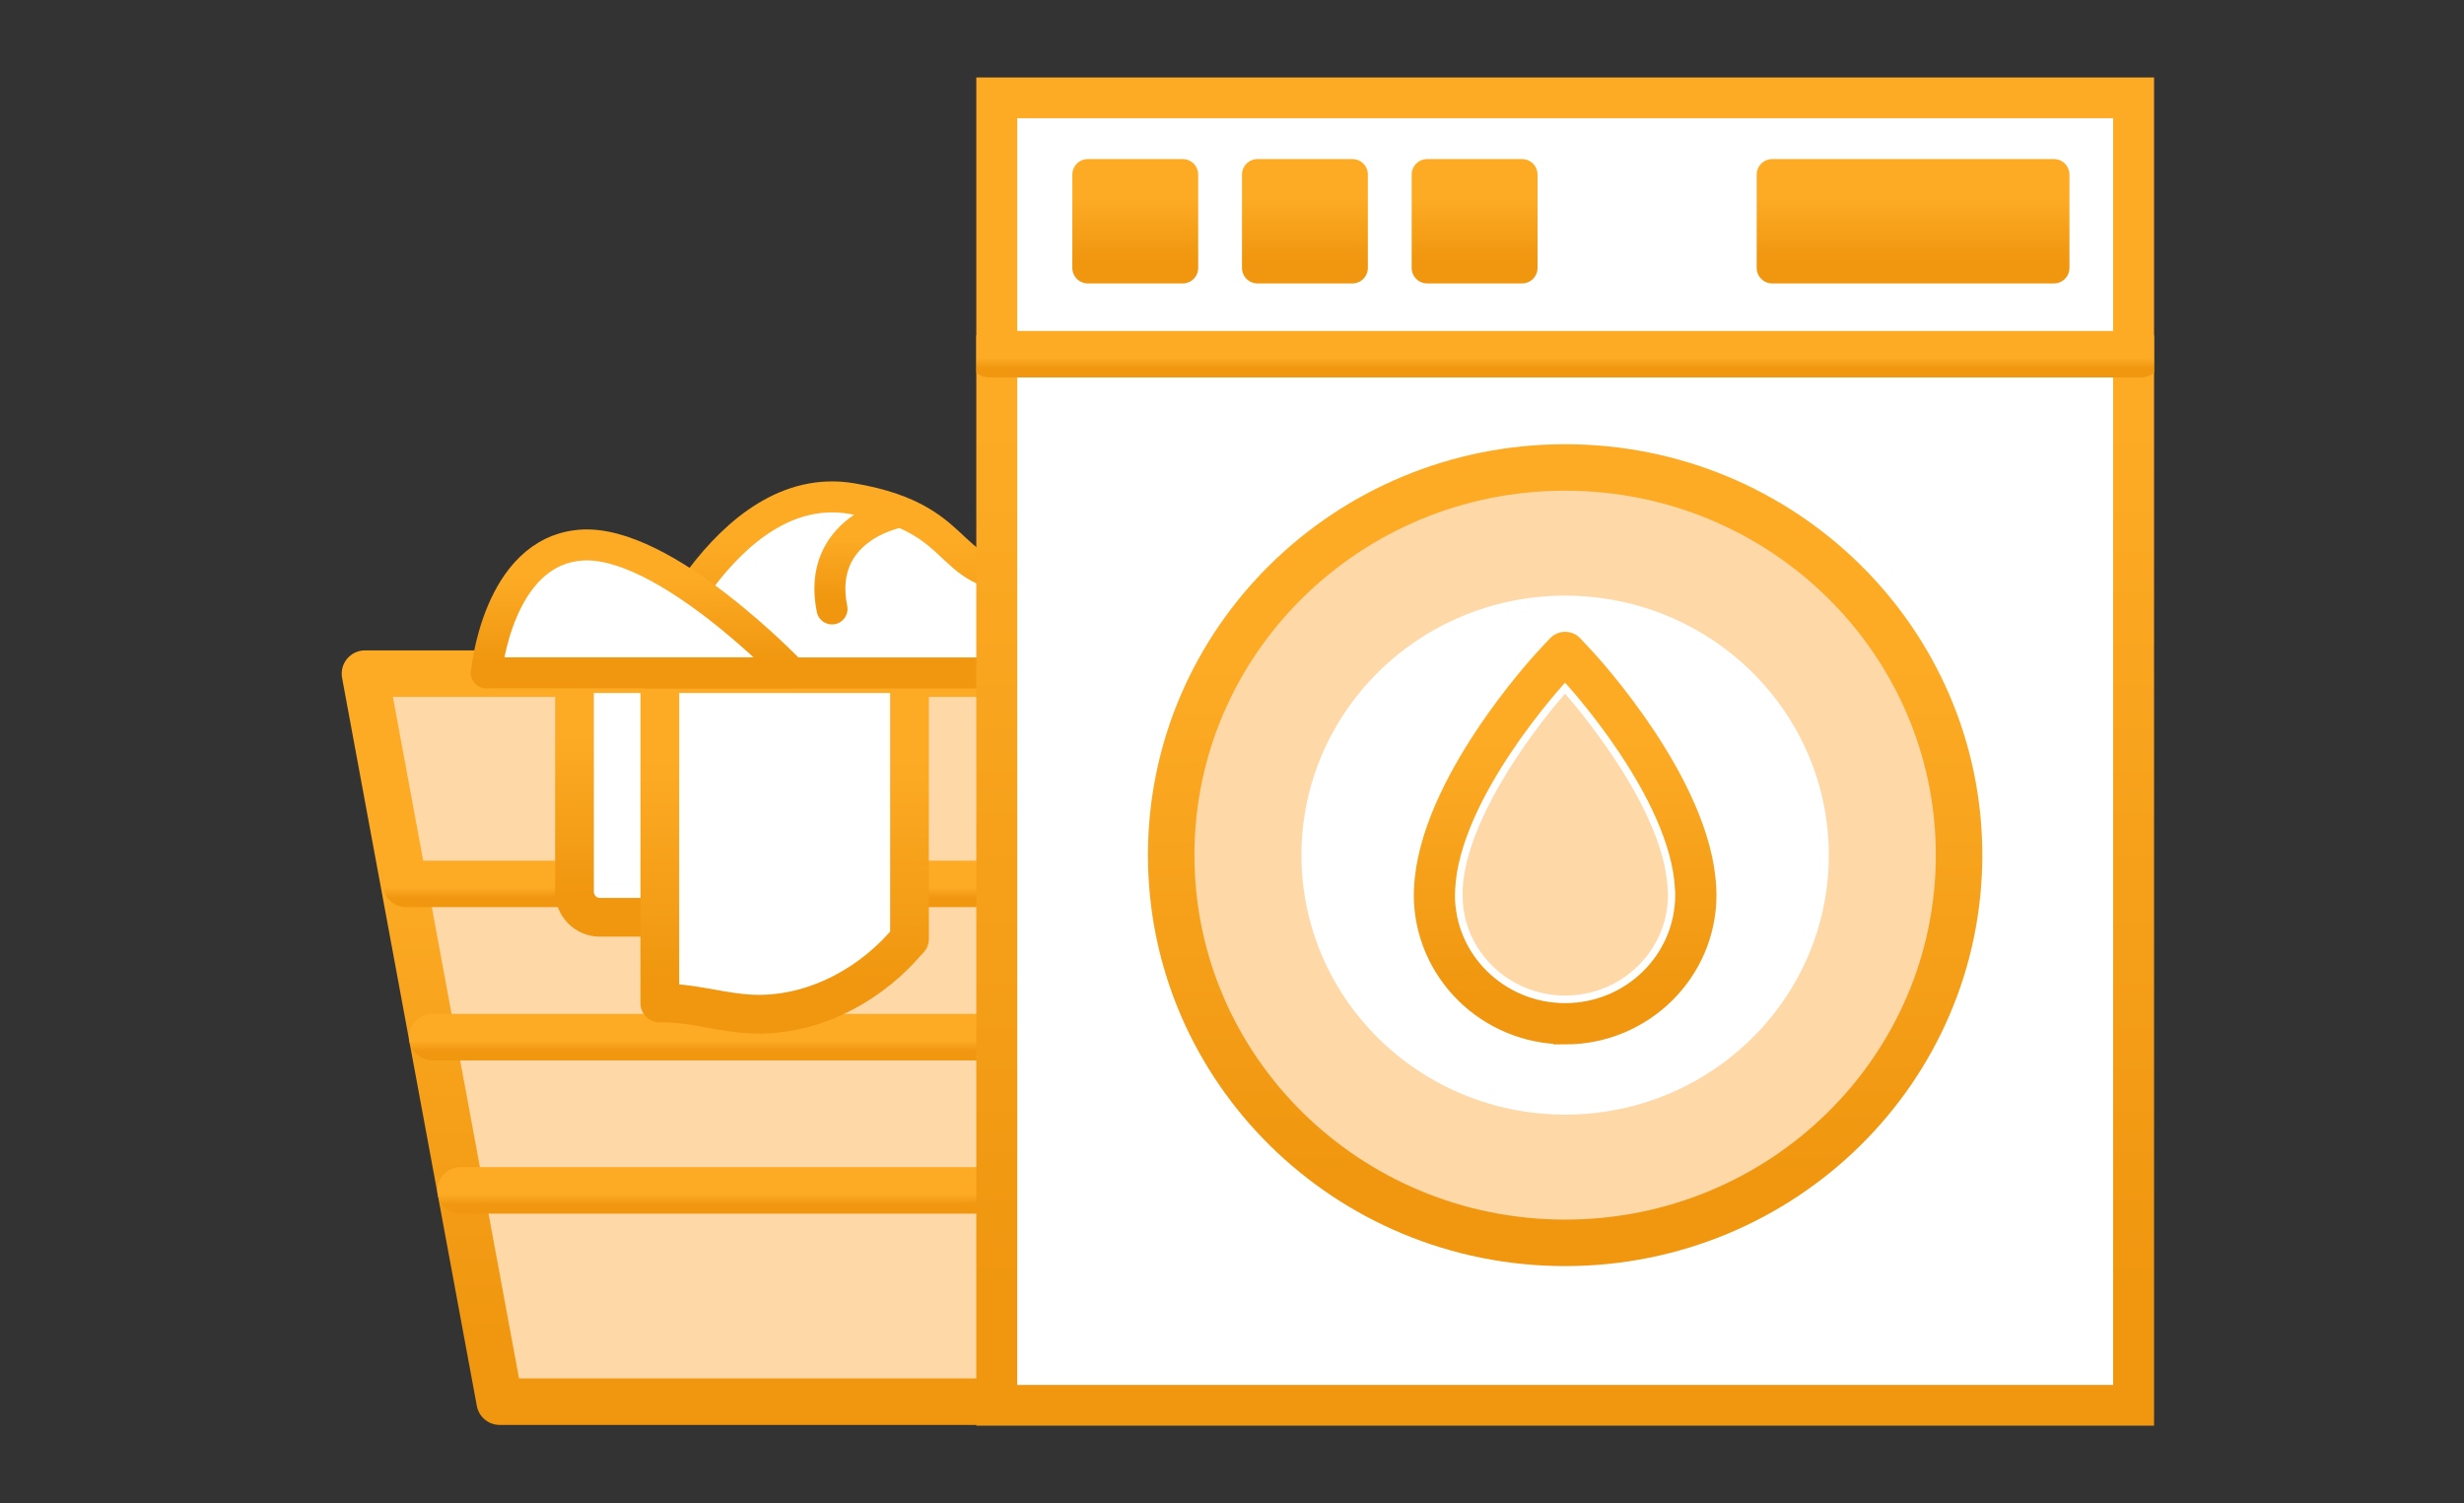 <svg width="159" height="97" viewBox="0 0 159 97" fill="none" xmlns="http://www.w3.org/2000/svg">
<rect x="0" y="0" width="159" height="97" fill="#333333" stroke="none"/>
<path d="M64.761 90.452H32.244L23.55 43.47H73.45L64.761 90.452Z" fill="#FFD8A8" stroke="url(#paint0_linear_54_3391)" stroke-width="3" stroke-linecap="round" stroke-linejoin="round"/>
<path d="M29.721 76.816H67.285" stroke="url(#paint1_linear_54_3391)" stroke-width="3" stroke-linecap="round" stroke-linejoin="round"/>
<path d="M27.89 66.928H68.812" stroke="url(#paint2_linear_54_3391)" stroke-width="3" stroke-linecap="round" stroke-linejoin="round"/>
<path d="M26.206 57.039H70.942" stroke="url(#paint3_linear_54_3391)" stroke-width="3" stroke-linecap="round" stroke-linejoin="round"/>
<path d="M37.067 43.47H49.314V57.539C49.314 58.45 48.583 59.192 47.687 59.192H38.699C37.803 59.192 37.072 58.45 37.072 57.539V43.47H37.067Z" fill="white" stroke="url(#paint4_linear_54_3391)" stroke-width="2.5" stroke-linecap="round" stroke-linejoin="round"/>
<path d="M58.69 43.47V60.598C58.552 60.748 58.415 60.902 58.282 61.051C55.764 63.854 52.064 65.656 48.336 65.429C46.685 65.328 45.078 64.851 43.432 64.745C43.152 64.726 42.867 64.721 42.578 64.731V43.47H58.69Z" fill="white" stroke="url(#paint5_linear_54_3391)" stroke-width="2.5" stroke-linecap="round" stroke-linejoin="round"/>
<path d="M41.755 43.426C41.755 43.426 46.727 30.786 54.949 32.172C63.17 33.557 60.374 37.883 67.76 37.191C75.145 36.498 70.272 43.426 70.272 43.426H41.755Z" fill="white" stroke="url(#paint6_linear_54_3391)" stroke-width="2" stroke-linecap="round" stroke-linejoin="round"/>
<path d="M57.84 33.099C57.84 33.099 52.651 34.131 53.689 39.295" stroke="url(#paint7_linear_54_3391)" stroke-width="2" stroke-linecap="round" stroke-linejoin="round"/>
<path d="M31.377 43.418H51.094C51.094 43.418 42.826 34.741 37.461 35.18C32.091 35.611 31.382 43.426 31.382 43.426L31.377 43.418Z" fill="white" stroke="url(#paint8_linear_54_3391)" stroke-width="2" stroke-linecap="round" stroke-linejoin="round"/>
<g clip-path="url(#clip0_54_3391)">
<path d="M138.109 5.877H63.892V91.122H138.109V5.877Z" fill="white" stroke="url(#paint9_linear_54_3391)" stroke-width="3.5" stroke-linecap="round" stroke-linejoin="round"/>
<path d="M63.892 22.858H138.109" stroke="url(#paint10_linear_54_3391)" stroke-width="3" stroke-linecap="round" stroke-linejoin="round"/>
<path d="M100.997 80.202C115.036 80.202 126.417 69.001 126.417 55.184C126.417 41.366 115.036 30.165 100.997 30.165C86.957 30.165 75.576 41.366 75.576 55.184C75.576 69.001 86.957 80.202 100.997 80.202Z" fill="#FFD8A8" stroke="url(#paint11_linear_54_3391)" stroke-width="3" stroke-linecap="round" stroke-linejoin="round"/>
<path d="M100.997 71.928C110.394 71.928 118.011 64.431 118.011 55.183C118.011 45.935 110.394 38.438 100.997 38.438C91.6 38.438 83.982 45.935 83.982 55.183C83.982 64.431 91.6 71.928 100.997 71.928Z" fill="white"/>
<path d="M76.319 11.265H70.197V17.29H76.319V11.265Z" fill="url(#paint12_linear_54_3391)" stroke="url(#paint13_linear_54_3391)" stroke-width="2" stroke-linecap="round" stroke-linejoin="round"/>
<path d="M87.267 11.265H81.145V17.29H87.267V11.265Z" fill="url(#paint14_linear_54_3391)" stroke="url(#paint15_linear_54_3391)" stroke-width="2" stroke-linecap="round" stroke-linejoin="round"/>
<path d="M98.216 11.265H92.094V17.29H98.216V11.265Z" fill="url(#paint16_linear_54_3391)" stroke="url(#paint17_linear_54_3391)" stroke-width="2" stroke-linecap="round" stroke-linejoin="round"/>
<path d="M132.54 11.265H114.358V17.29H132.54V11.265Z" fill="url(#paint18_linear_54_3391)" stroke="url(#paint19_linear_54_3391)" stroke-width="2" stroke-linecap="round" stroke-linejoin="round"/>
<path d="M109.42 57.313C109.116 50.873 102.081 43.252 101.785 42.931L100.997 42.086L100.21 42.931C99.913 43.252 92.871 50.873 92.575 57.313L92.56 57.736C92.56 62.321 96.342 66.046 100.997 66.046C105.653 66.046 109.427 62.313 109.427 57.736C109.427 57.595 109.427 57.454 109.412 57.306L109.42 57.313Z" fill="white" stroke="url(#paint20_linear_54_3391)" stroke-width="1.5"/>
<path d="M100.997 66.641C96.03 66.641 91.982 62.65 91.982 57.744L91.998 57.306C92.31 50.654 99.484 42.868 99.789 42.54L100.576 41.695C100.795 41.46 101.2 41.46 101.418 41.695L102.206 42.54C102.51 42.868 109.685 50.646 109.997 57.29C110.004 57.446 110.012 57.603 110.012 57.752C110.012 62.658 105.973 66.648 100.997 66.648V66.641ZM100.997 42.947L100.631 43.338C100.334 43.651 93.441 51.132 93.152 57.352L93.137 57.767C93.137 62.016 96.662 65.483 100.997 65.483C105.333 65.483 108.85 62.016 108.85 57.752C108.85 57.626 108.85 57.493 108.835 57.352C108.546 51.124 101.652 43.651 101.356 43.338L100.99 42.947H100.997Z" fill="url(#paint21_linear_54_3391)" stroke="url(#paint22_linear_54_3391)" stroke-width="1.5"/>
<path d="M107.618 57.399C107.392 52.571 102.611 46.64 100.997 44.762C98.532 47.579 94.587 53.103 94.384 57.399V57.798C94.376 61.327 97.347 64.246 101.005 64.246C104.662 64.246 107.633 61.327 107.633 57.743C107.633 57.634 107.633 57.532 107.625 57.415V57.399H107.618Z" fill="#FFD8A8"/>
</g>
<defs>
<linearGradient id="paint0_linear_54_3391" x1="48.5" y1="-7.075" x2="48.5" y2="86.537" gradientUnits="userSpaceOnUse">
<stop offset="0.661" stop-color="#FDAB25"/>
<stop offset="1" stop-color="#F0960F"/>
</linearGradient>
<linearGradient id="paint1_linear_54_3391" x1="48.503" y1="75.741" x2="48.503" y2="77.733" gradientUnits="userSpaceOnUse">
<stop offset="0.661" stop-color="#FDAB25"/>
<stop offset="1" stop-color="#F0960F"/>
</linearGradient>
<linearGradient id="paint2_linear_54_3391" x1="48.351" y1="65.852" x2="48.351" y2="67.844" gradientUnits="userSpaceOnUse">
<stop offset="0.661" stop-color="#FDAB25"/>
<stop offset="1" stop-color="#F0960F"/>
</linearGradient>
<linearGradient id="paint3_linear_54_3391" x1="48.574" y1="55.963" x2="48.574" y2="57.956" gradientUnits="userSpaceOnUse">
<stop offset="0.661" stop-color="#FDAB25"/>
<stop offset="1" stop-color="#F0960F"/>
</linearGradient>
<linearGradient id="paint4_linear_54_3391" x1="43.191" y1="26.556" x2="43.191" y2="57.882" gradientUnits="userSpaceOnUse">
<stop offset="0.661" stop-color="#FDAB25"/>
<stop offset="1" stop-color="#F0960F"/>
</linearGradient>
<linearGradient id="paint5_linear_54_3391" x1="50.634" y1="19.825" x2="50.634" y2="63.617" gradientUnits="userSpaceOnUse">
<stop offset="0.661" stop-color="#FDAB25"/>
<stop offset="1" stop-color="#F0960F"/>
</linearGradient>
<linearGradient id="paint6_linear_54_3391" x1="56.802" y1="19.843" x2="56.802" y2="42.479" gradientUnits="userSpaceOnUse">
<stop offset="0.661" stop-color="#FDAB25"/>
<stop offset="1" stop-color="#F0960F"/>
</linearGradient>
<linearGradient id="paint7_linear_54_3391" x1="55.696" y1="26.432" x2="55.696" y2="38.779" gradientUnits="userSpaceOnUse">
<stop offset="0.661" stop-color="#FDAB25"/>
<stop offset="1" stop-color="#F0960F"/>
</linearGradient>
<linearGradient id="paint8_linear_54_3391" x1="41.235" y1="26.275" x2="41.235" y2="42.738" gradientUnits="userSpaceOnUse">
<stop offset="0.661" stop-color="#FDAB25"/>
<stop offset="1" stop-color="#F0960F"/>
</linearGradient>
<linearGradient id="paint9_linear_54_3391" x1="101" y1="-85.831" x2="101" y2="84.018" gradientUnits="userSpaceOnUse">
<stop offset="0.661" stop-color="#FDAB25"/>
<stop offset="1" stop-color="#F0960F"/>
</linearGradient>
<linearGradient id="paint10_linear_54_3391" x1="101" y1="21.783" x2="101" y2="23.775" gradientUnits="userSpaceOnUse">
<stop offset="0.661" stop-color="#FDAB25"/>
<stop offset="1" stop-color="#F0960F"/>
</linearGradient>
<linearGradient id="paint11_linear_54_3391" x1="100.997" y1="-23.665" x2="100.997" y2="76.032" gradientUnits="userSpaceOnUse">
<stop offset="0.661" stop-color="#FDAB25"/>
<stop offset="1" stop-color="#F0960F"/>
</linearGradient>
<linearGradient id="paint12_linear_54_3391" x1="73.258" y1="4.783" x2="73.258" y2="16.788" gradientUnits="userSpaceOnUse">
<stop offset="0.661" stop-color="#FDAB25"/>
<stop offset="1" stop-color="#F0960F"/>
</linearGradient>
<linearGradient id="paint13_linear_54_3391" x1="73.258" y1="4.783" x2="73.258" y2="16.788" gradientUnits="userSpaceOnUse">
<stop offset="0.661" stop-color="#FDAB25"/>
<stop offset="1" stop-color="#F0960F"/>
</linearGradient>
<linearGradient id="paint14_linear_54_3391" x1="84.206" y1="4.783" x2="84.206" y2="16.788" gradientUnits="userSpaceOnUse">
<stop offset="0.661" stop-color="#FDAB25"/>
<stop offset="1" stop-color="#F0960F"/>
</linearGradient>
<linearGradient id="paint15_linear_54_3391" x1="84.206" y1="4.783" x2="84.206" y2="16.788" gradientUnits="userSpaceOnUse">
<stop offset="0.661" stop-color="#FDAB25"/>
<stop offset="1" stop-color="#F0960F"/>
</linearGradient>
<linearGradient id="paint16_linear_54_3391" x1="95.155" y1="4.783" x2="95.155" y2="16.788" gradientUnits="userSpaceOnUse">
<stop offset="0.661" stop-color="#FDAB25"/>
<stop offset="1" stop-color="#F0960F"/>
</linearGradient>
<linearGradient id="paint17_linear_54_3391" x1="95.155" y1="4.783" x2="95.155" y2="16.788" gradientUnits="userSpaceOnUse">
<stop offset="0.661" stop-color="#FDAB25"/>
<stop offset="1" stop-color="#F0960F"/>
</linearGradient>
<linearGradient id="paint18_linear_54_3391" x1="123.449" y1="4.783" x2="123.449" y2="16.788" gradientUnits="userSpaceOnUse">
<stop offset="0.661" stop-color="#FDAB25"/>
<stop offset="1" stop-color="#F0960F"/>
</linearGradient>
<linearGradient id="paint19_linear_54_3391" x1="123.449" y1="4.783" x2="123.449" y2="16.788" gradientUnits="userSpaceOnUse">
<stop offset="0.661" stop-color="#FDAB25"/>
<stop offset="1" stop-color="#F0960F"/>
</linearGradient>
<linearGradient id="paint20_linear_54_3391" x1="100.994" y1="16.309" x2="100.994" y2="64.049" gradientUnits="userSpaceOnUse">
<stop offset="0.661" stop-color="#FDAB25"/>
<stop offset="1" stop-color="#F0960F"/>
</linearGradient>
<linearGradient id="paint21_linear_54_3391" x1="100.997" y1="14.483" x2="100.997" y2="64.554" gradientUnits="userSpaceOnUse">
<stop offset="0.661" stop-color="#FDAB25"/>
<stop offset="1" stop-color="#F0960F"/>
</linearGradient>
<linearGradient id="paint22_linear_54_3391" x1="100.997" y1="14.483" x2="100.997" y2="64.554" gradientUnits="userSpaceOnUse">
<stop offset="0.661" stop-color="#FDAB25"/>
<stop offset="1" stop-color="#F0960F"/>
</linearGradient>
<clipPath id="clip0_54_3391">
<rect width="76" height="87" fill="white" transform="translate(63 5)"/>
</clipPath>
</defs>
</svg>
